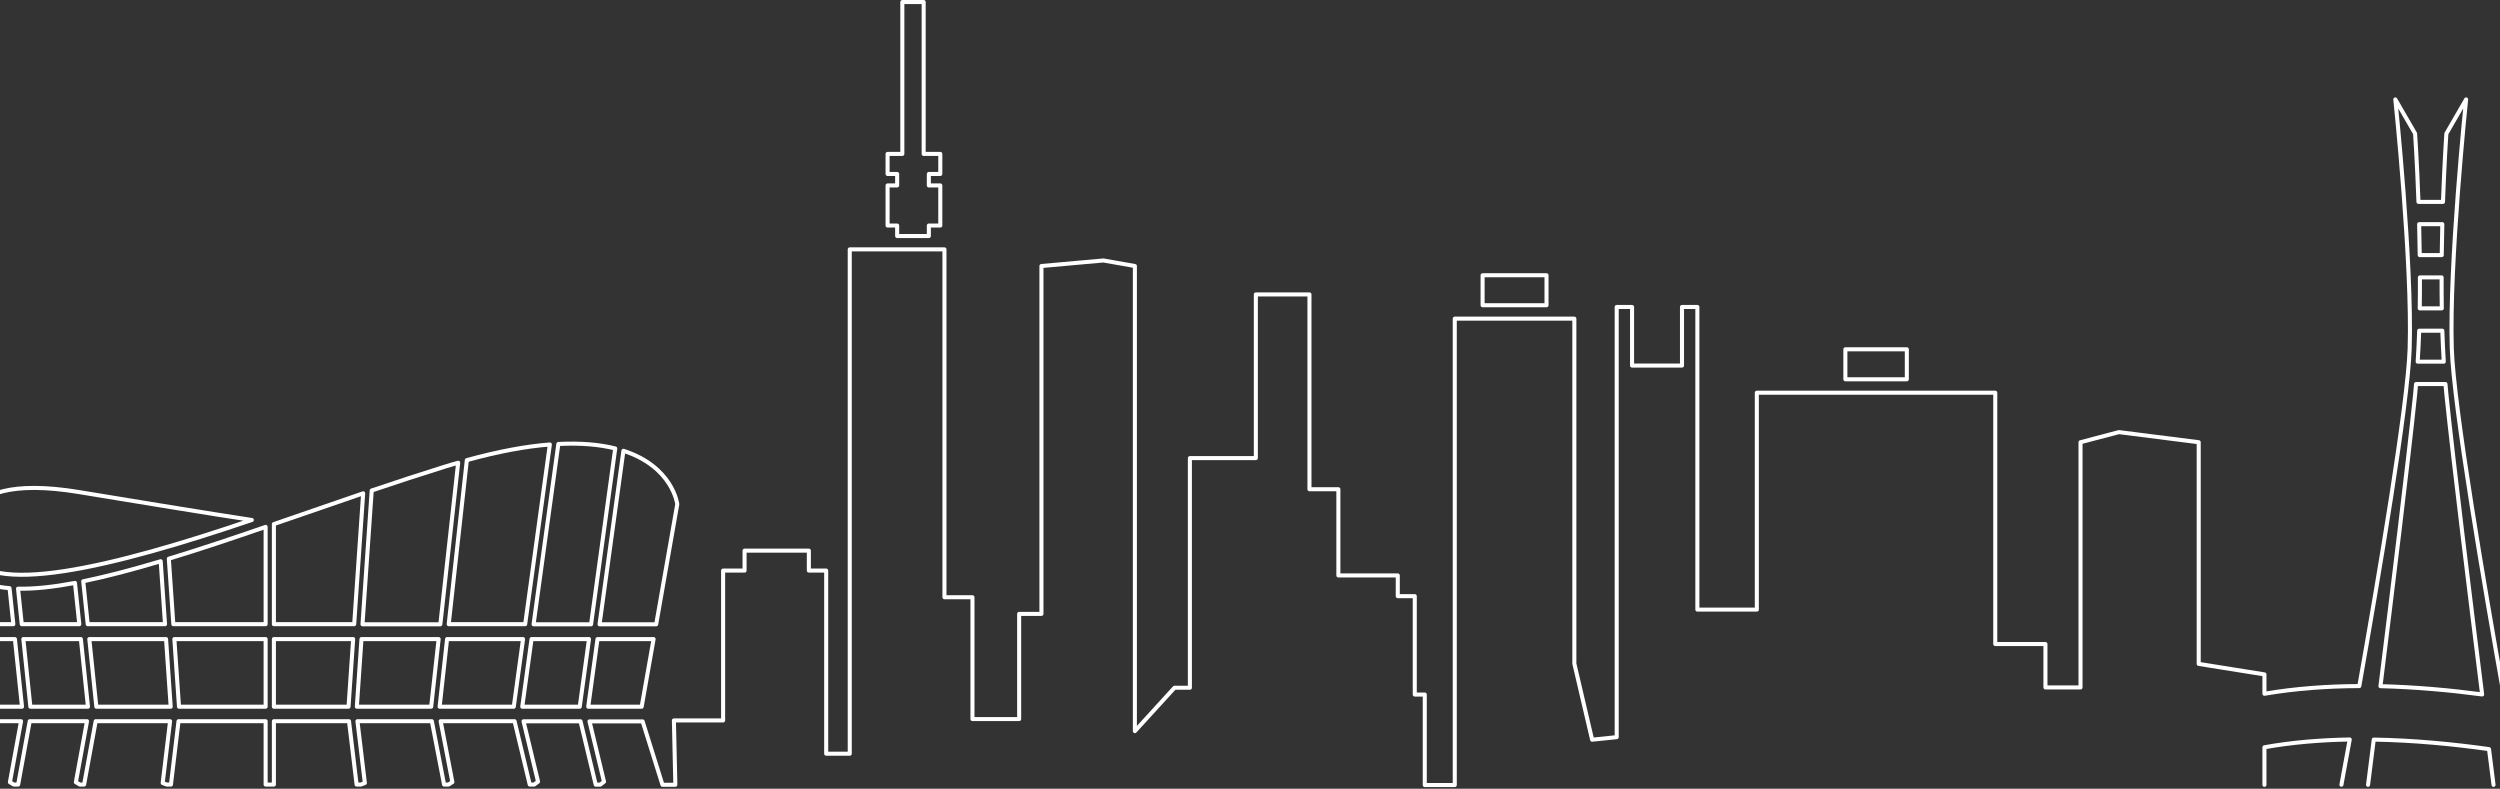 <svg width="1233" height="389" viewBox="0 0 1233 389" fill="none" xmlns="http://www.w3.org/2000/svg">
<rect x="0" y="0" width="1233" height="389" fill="#333333" stroke="none"/>
<path d="M442.478 116.417H458.106V111.234H463.752V91.462H458.106V85.799H463.752V75.913H458.106H455.551V1H445.033V75.913H442.478H437.754V85.799H442.478V91.462H437.754V111.234H442.478V116.417Z" stroke="white" stroke-width="2" stroke-miterlimit="10" stroke-linecap="round" stroke-linejoin="round"/>
<path d="M762.741 135.758H731.217V150.539H762.741V135.758Z" stroke="white" stroke-width="2" stroke-miterlimit="10" stroke-linecap="round" stroke-linejoin="round"/>
<path d="M940.446 172.278H910.141V187.059H940.446V172.278Z" stroke="white" stroke-width="2" stroke-miterlimit="10" stroke-linecap="round" stroke-linejoin="round"/>
<path d="M1438 387.084V372.302H1429.06L1420.53 339.477L1412 372.302H1398.84V254.294L1382.47 246.711L1345.98 251.894V353.49H1327.65V314.666L1288.19 329.063V354.69C1279.55 352.482 1259.97 347.875 1235.07 344.084C1225.41 289.903 1210.14 200.401 1209.22 171.894C1207.88 130.047 1216.29 49.039 1216.29 49.039L1206.55 65.883C1206.55 65.883 1205.59 79.752 1204.88 99.573H1192.79C1192.08 79.704 1191.13 65.883 1191.13 65.883L1181.38 49.039C1181.38 49.039 1189.79 130.047 1188.45 171.894C1187.56 199.441 1173.3 283.808 1163.61 338.373C1147.84 338.421 1131.97 339.573 1116.82 342.164V332.614L1084.4 327.431V218.109L1045.06 213.118L1026.11 218.109V339.045H1008.81V317.641H984.064V193.682H866.465V300.653H837.14V151.402H829.563V180.293H804.932V151.402H797.356V363.568L785.233 364.816L776.468 327.287V157.161H717.49V387.18H702.694V342.548H697.762V294.03H689.383V283.808H660.087V241.288H645.826V145.212H619.382V225.932H586.848V339.189H579.271L559.721 360.593V131.198L544.182 128.463L513.638 131.198V302.764H502.645V354.642H479.618V294.558H465.802V122.992H419.096V371.727H407.478V281.408H398.921V271.57H367.219V281.408H356.641V355.314H332.367L333.08 387.036H326.722L316.947 355.794H290.741L297.901 385.548L296.03 386.988H293.801L286.314 355.746H258.206L265.367 385.5L263.495 386.94H261.267L253.779 355.698H217.323L223.117 385.74L221.186 386.94H219.017L212.985 355.698H176.291L179.946 386.172L177.955 386.94H175.875L172.132 355.698H135.081V386.94H131.011V355.698H88.047L84.304 386.94H82.224L80.233 386.172L83.888 355.698H47.194L41.489 386.94H39.35L37.419 385.788L42.915 355.698H14.659L8.955 386.94H6.815L4.884 385.788L10.381 355.698H-14.904L-21.411 386.94H-39" stroke="white" stroke-width="2" stroke-miterlimit="10" stroke-linecap="round" stroke-linejoin="round"/>
<path d="M1116.82 387.084V368.559C1130.34 366.112 1144.6 364.96 1158.89 364.72C1156.39 378.493 1154.79 387.036 1154.79 387.036" stroke="white" stroke-width="2" stroke-miterlimit="10" stroke-linecap="round" stroke-linejoin="round"/>
<path d="M1204.55 110.562C1204.44 115.409 1204.35 120.592 1204.26 125.823H1193.41C1193.35 120.592 1193.26 115.409 1193.12 110.562H1204.55Z" stroke="white" stroke-width="2" stroke-miterlimit="10" stroke-linecap="round" stroke-linejoin="round"/>
<path d="M1204.29 152.074H1193.41C1193.5 146.939 1193.53 141.852 1193.5 136.813H1204.2C1204.2 141.852 1204.2 146.939 1204.29 152.074Z" stroke="white" stroke-width="2" stroke-miterlimit="10" stroke-linecap="round" stroke-linejoin="round"/>
<path d="M1193.15 163.112H1204.55C1204.73 168.295 1204.97 173.382 1205.27 178.373H1192.4C1192.73 173.334 1192.97 168.247 1193.15 163.112Z" stroke="white" stroke-width="2" stroke-miterlimit="10" stroke-linecap="round" stroke-linejoin="round"/>
<path d="M1191.13 194.689C1191.3 192.962 1191.45 191.138 1191.6 189.411H1206.1C1206.25 191.186 1206.4 193.01 1206.58 194.689C1209.99 227.899 1218.49 296.813 1224.19 342.5C1208.66 340.437 1191.54 338.853 1174.04 338.421C1179.72 292.782 1187.8 226.939 1191.13 194.689Z" stroke="white" stroke-width="2" stroke-miterlimit="10" stroke-linecap="round" stroke-linejoin="round"/>
<path d="M1167.92 387.084C1167.92 387.084 1169.02 378.493 1170.74 364.768C1190.62 365.104 1210.2 367.024 1227.58 369.471C1228.95 380.413 1229.81 387.084 1229.81 387.084" stroke="white" stroke-width="2" stroke-miterlimit="10" stroke-linecap="round" stroke-linejoin="round"/>
<path d="M221.305 307.851L230.248 226.939C246.203 222.524 259.722 220.125 271.191 219.213L259.009 307.851H221.305Z" stroke="white" stroke-width="2" stroke-miterlimit="10" stroke-linecap="round" stroke-linejoin="round"/>
<path d="M263.168 307.851L275.38 218.973C286.789 218.397 295.999 219.309 303.427 221.181L291.513 307.899H263.168V307.851Z" stroke="white" stroke-width="2" stroke-miterlimit="10" stroke-linecap="round" stroke-linejoin="round"/>
<path d="M178.282 315.193H216.343L212.658 348.547H175.994L178.282 315.193Z" stroke="white" stroke-width="2" stroke-miterlimit="10" stroke-linecap="round" stroke-linejoin="round"/>
<path d="M174.688 307.851H135.082V258.469C149.552 253.478 164.348 248.343 179.115 243.304L174.688 307.851Z" stroke="white" stroke-width="2" stroke-miterlimit="10" stroke-linecap="round" stroke-linejoin="round"/>
<path d="M285.927 348.547H257.582L262.158 315.193H290.503L285.927 348.547Z" stroke="white" stroke-width="2" stroke-miterlimit="10" stroke-linecap="round" stroke-linejoin="round"/>
<path d="M295.703 307.851L307.469 222.332C331.892 230.251 334.031 248.679 334.031 248.679L323.632 307.899H295.703V307.851Z" stroke="white" stroke-width="2" stroke-miterlimit="10" stroke-linecap="round" stroke-linejoin="round"/>
<path d="M171.895 348.547H135.082V315.193H174.183L171.895 348.547Z" stroke="white" stroke-width="2" stroke-miterlimit="10" stroke-linecap="round" stroke-linejoin="round"/>
<path d="M220.503 315.193H257.969L253.394 348.547H216.818L220.503 315.193Z" stroke="white" stroke-width="2" stroke-miterlimit="10" stroke-linecap="round" stroke-linejoin="round"/>
<path d="M316.471 348.547H290.117L294.693 315.193H322.354L316.471 348.547Z" stroke="white" stroke-width="2" stroke-miterlimit="10" stroke-linecap="round" stroke-linejoin="round"/>
<path d="M178.787 307.851L183.333 241.912C195.426 237.833 207.518 233.85 219.403 230.154C221.661 229.435 223.8 228.859 225.969 228.235L217.175 307.899H178.787V307.851Z" stroke="white" stroke-width="2" stroke-miterlimit="10" stroke-linecap="round" stroke-linejoin="round"/>
<path d="M131.01 307.851H85.492L83.264 275.554C98.417 270.947 114.461 265.572 131.01 259.861V307.851Z" stroke="white" stroke-width="2" stroke-miterlimit="10" stroke-linecap="round" stroke-linejoin="round"/>
<path d="M47.521 348.547L44.045 315.193H81.898L84.186 348.547H47.521Z" stroke="white" stroke-width="2" stroke-miterlimit="10" stroke-linecap="round" stroke-linejoin="round"/>
<path d="M81.391 307.851H43.271L41.043 286.687C52.72 284.288 65.555 280.88 79.252 276.801L81.391 307.851Z" stroke="white" stroke-width="2" stroke-miterlimit="10" stroke-linecap="round" stroke-linejoin="round"/>
<path d="M-18.054 307.851L-21.441 269.362C-19.748 282.704 -10.24 288.895 4.705 290.094L6.577 307.851H-18.054Z" stroke="white" stroke-width="2" stroke-miterlimit="10" stroke-linecap="round" stroke-linejoin="round"/>
<path d="M-16.449 271.762C-17.251 269.651 -28.69 231.546 38.904 242.68C106.29 253.814 124.087 256.453 124.206 256.453C56.018 279.633 -7.417 295.422 -16.449 271.762Z" stroke="white" stroke-width="2" stroke-miterlimit="10" stroke-linecap="round" stroke-linejoin="round"/>
<path d="M14.986 348.547L11.51 315.193H39.885L43.391 348.547H14.986Z" stroke="white" stroke-width="2" stroke-miterlimit="10" stroke-linecap="round" stroke-linejoin="round"/>
<path d="M39.111 307.851H10.737L8.895 290.334C17.006 290.526 26.454 289.47 36.972 287.503L39.111 307.851Z" stroke="white" stroke-width="2" stroke-miterlimit="10" stroke-linecap="round" stroke-linejoin="round"/>
<path d="M88.284 348.547L85.996 315.193H131.009V348.547H88.284Z" stroke="white" stroke-width="2" stroke-miterlimit="10" stroke-linecap="round" stroke-linejoin="round"/>
<path d="M7.349 315.193L10.855 348.547H-14.459L-17.4 315.193H7.349Z" stroke="white" stroke-width="2" stroke-miterlimit="10" stroke-linecap="round" stroke-linejoin="round"/>
</svg>
